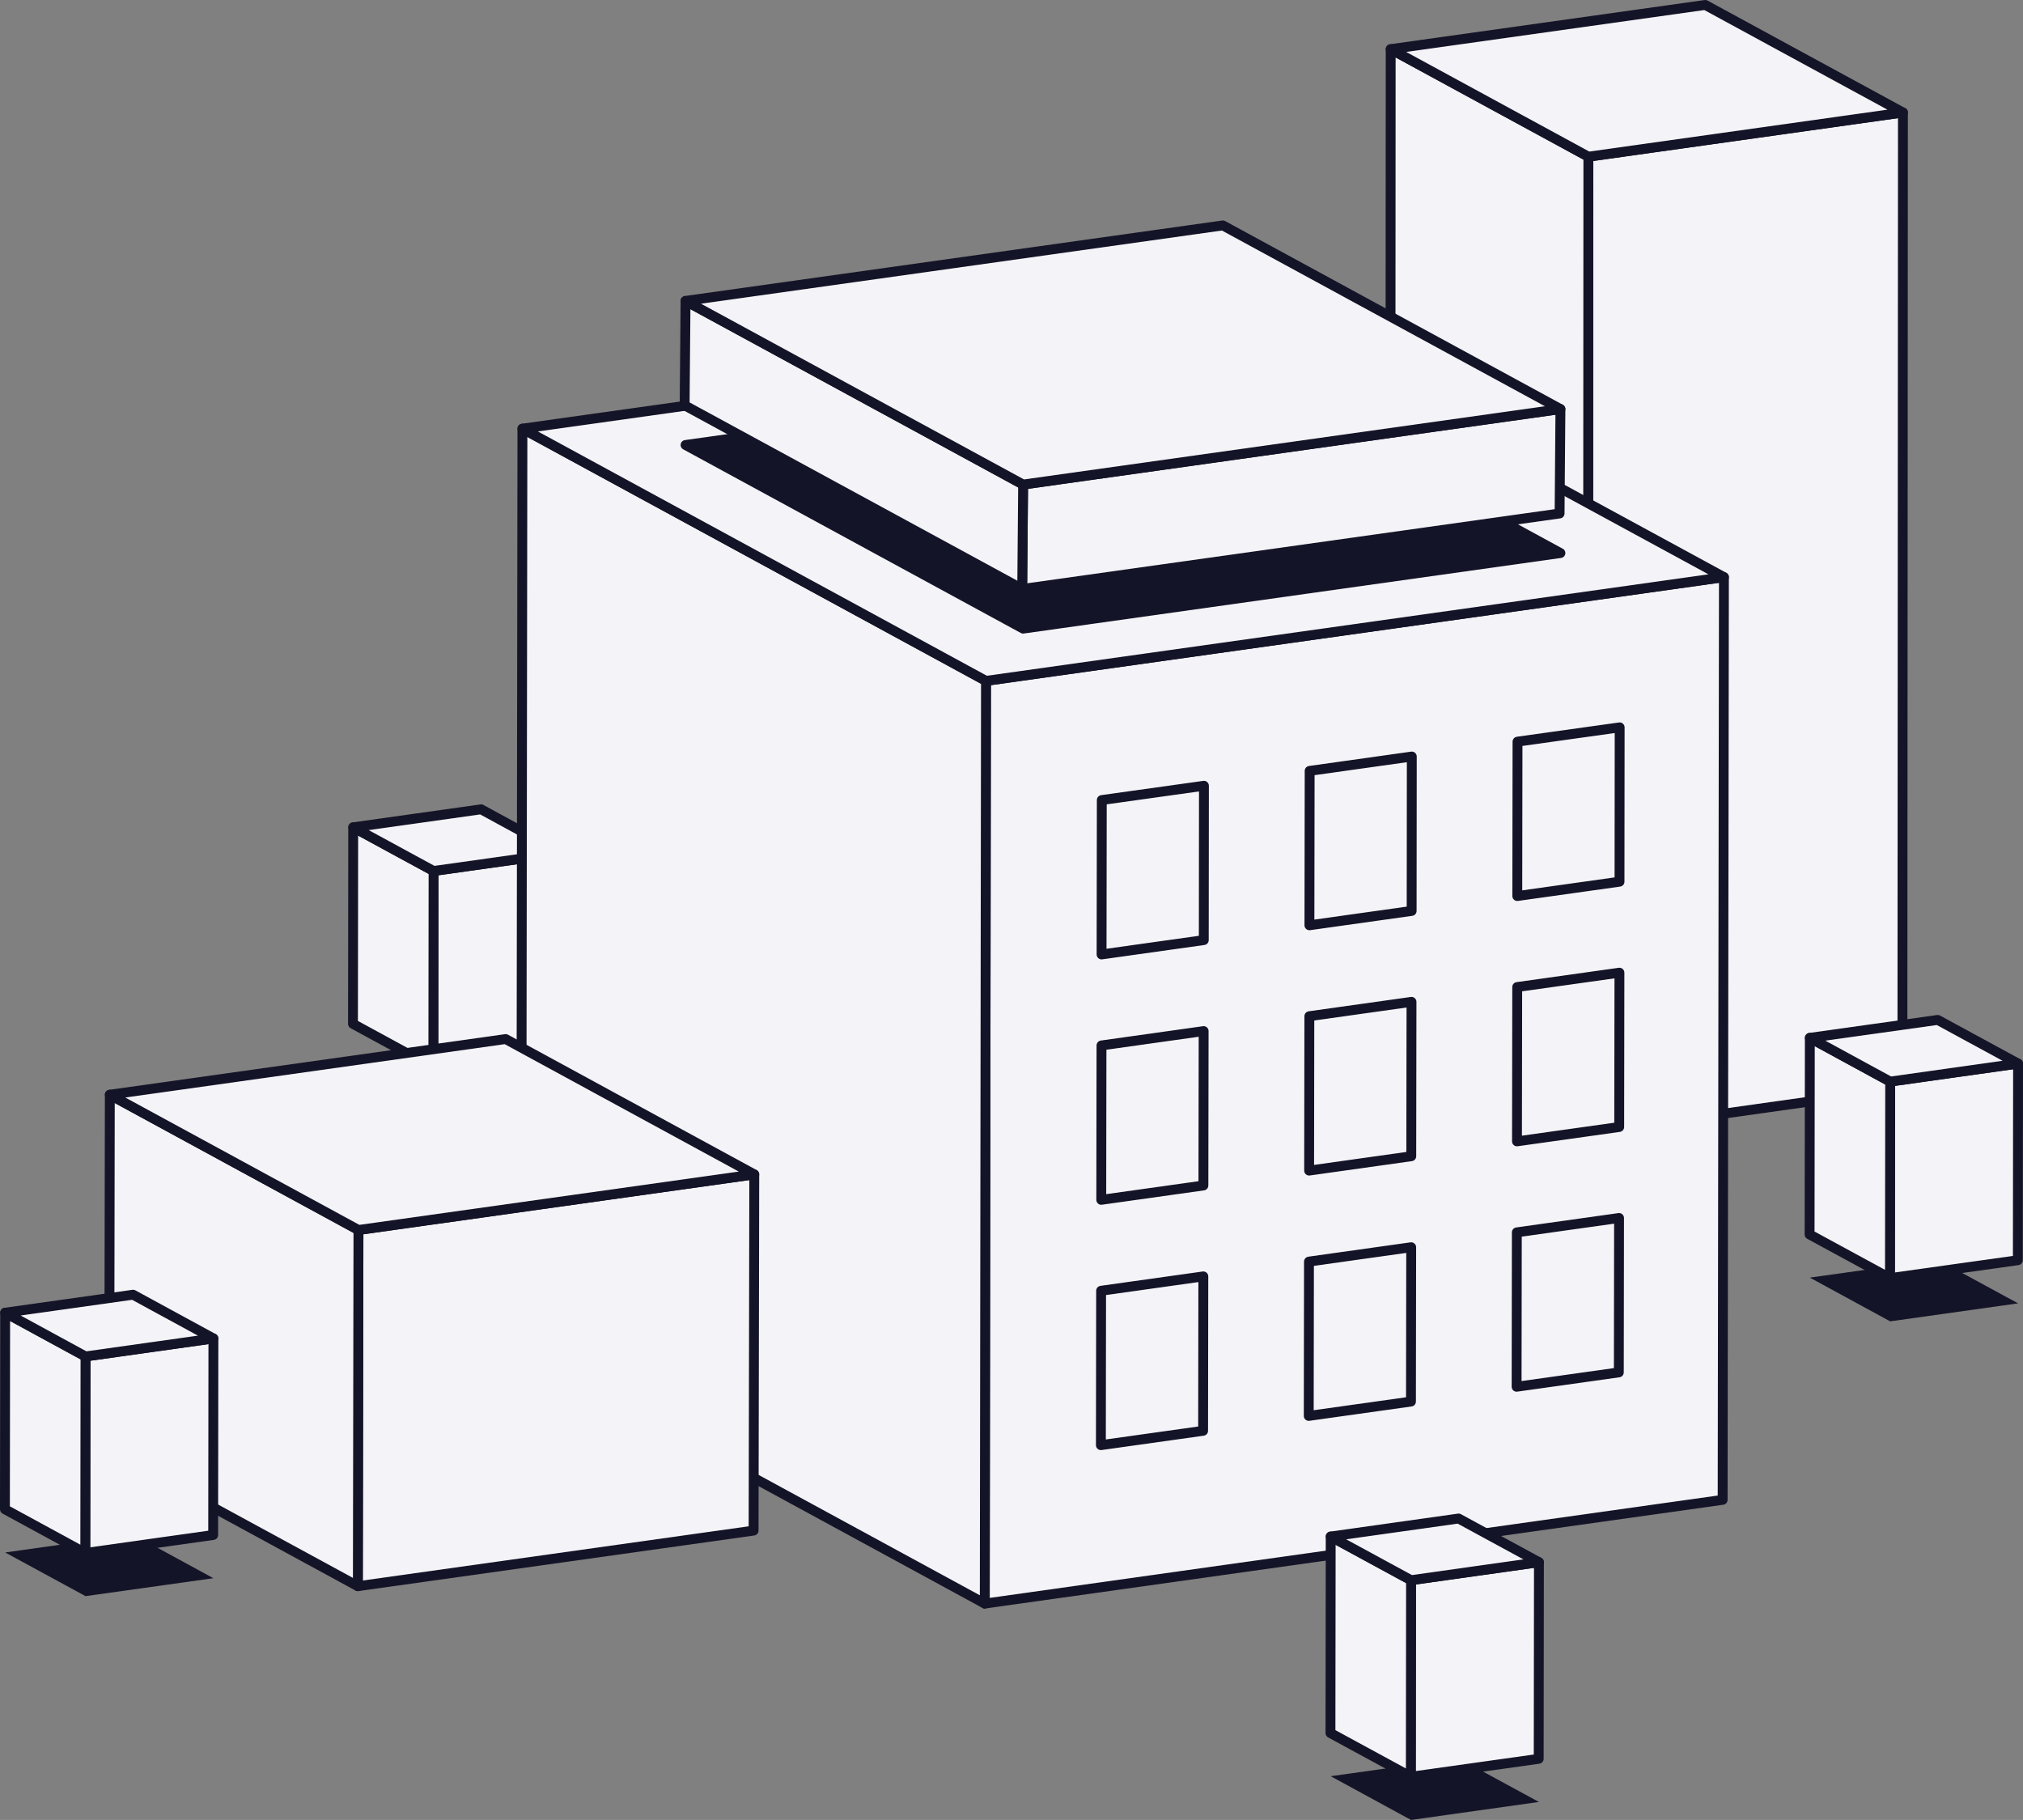 <?xml version="1.0" encoding="UTF-8"?>
<svg id="Warstwa_2" data-name="Warstwa 2" xmlns="http://www.w3.org/2000/svg" viewBox="0 0 266.38 239.63">
  <rect x="0" y="0" width="266.38" height="239.63" fill="#808080" stroke="none"/>
  <defs>
    <style>
      .cls-1, .cls-2 {
        fill: #141428;
      }

      .cls-2, .cls-3 {
        stroke: #141428;
        stroke-linejoin: round;
        stroke-width: 1.3px;
      }

      .cls-3 {
        fill: #f4f4f8;
      }

      .cls-4 {
        isolation: isolate;
      }
    </style>
  </defs>
  <g id="Warstwa_1-2" data-name="Warstwa 1">
    <g>
      <g class="cls-4">
        <polygon class="cls-2" points="57.09 146.25 46.51 140.5 63.35 138.13 73.93 143.89 57.09 146.25"/>
        <polygon class="cls-3" points="73.93 112.32 73.9 138.2 57.06 140.57 57.09 114.68 73.93 112.32"/>
        <polygon class="cls-3" points="57.06 140.57 46.48 134.81 46.51 108.93 57.09 114.68 57.06 140.57"/>
        <polygon class="cls-3" points="57.09 114.68 46.51 108.93 63.35 106.56 73.93 112.32 57.09 114.68"/>
      </g>
      <g class="cls-4">
        <polygon class="cls-3" points="250.57 14.81 250.5 143.32 209.08 149.15 209.15 20.63 250.57 14.81"/>
        <polygon class="cls-3" points="209.08 149.15 183.05 134.99 183.12 6.47 209.15 20.63 209.08 149.15"/>
        <polygon class="cls-3" points="209.15 20.63 183.12 6.47 224.54 .65 250.57 14.81 209.15 20.63"/>
      </g>
      <g class="cls-4">
        <polygon class="cls-1" points="248.89 173.98 238.31 168.22 255.15 165.86 265.73 171.61 248.89 173.98"/>
        <polygon class="cls-3" points="265.73 140.04 265.7 165.93 248.86 168.29 248.89 142.41 265.73 140.04"/>
        <polygon class="cls-3" points="248.86 168.29 238.28 162.54 238.31 136.65 248.89 142.41 248.86 168.29"/>
        <polygon class="cls-3" points="248.89 142.41 238.31 136.65 255.15 134.29 265.73 140.04 248.89 142.41"/>
      </g>
      <g class="cls-4">
        <polygon class="cls-3" points="227 75.99 226.83 197.48 129.67 211.14 129.83 89.65 227 75.99"/>
        <polygon class="cls-3" points="129.67 211.14 68.63 177.93 68.79 56.44 129.83 89.65 129.67 211.14"/>
        <polygon class="cls-3" points="129.83 89.65 68.79 56.44 165.95 42.79 227 75.99 129.83 89.65"/>
        <g>
          <polygon class="cls-3" points="213.27 95.77 213.25 116.09 199.79 117.98 199.82 97.65 213.27 95.77"/>
          <polygon class="cls-3" points="185.9 99.61 185.88 119.94 172.42 121.83 172.45 101.5 185.9 99.61"/>
          <polygon class="cls-3" points="158.53 103.46 158.51 123.78 145.05 125.67 145.08 105.34 158.53 103.46"/>
          <polygon class="cls-3" points="158.45 168.06 158.42 188.39 144.96 190.28 144.99 169.95 158.45 168.06"/>
          <polygon class="cls-3" points="158.49 135.76 158.46 156.09 145.01 157.98 145.04 137.65 158.49 135.76"/>
          <polygon class="cls-3" points="213.24 128.07 213.21 148.39 199.75 150.28 199.78 129.96 213.24 128.07"/>
          <polygon class="cls-3" points="185.86 131.91 185.83 152.24 172.38 154.13 172.41 133.8 185.86 131.91"/>
          <polygon class="cls-3" points="213.19 160.37 213.16 180.7 199.7 182.59 199.73 162.26 213.19 160.37"/>
          <polygon class="cls-3" points="185.82 164.22 185.79 184.54 172.33 186.43 172.36 166.11 185.82 164.22"/>
        </g>
      </g>
      <g class="cls-4">
        <polygon class="cls-3" points="99.32 154.63 99.23 201.53 47.12 208.85 47.2 161.95 99.32 154.63"/>
        <polygon class="cls-3" points="47.12 208.85 14.38 191.04 14.46 144.14 47.2 161.95 47.12 208.85"/>
        <polygon class="cls-3" points="47.2 161.95 14.46 144.14 66.58 136.81 99.32 154.63 47.2 161.95"/>
      </g>
      <g class="cls-4">
        <polygon class="cls-2" points="134.72 82.77 90.27 58.59 161.02 48.64 205.47 72.82 134.72 82.77"/>
        <polygon class="cls-3" points="205.47 53.86 205.36 67.61 134.6 77.55 134.72 63.8 205.47 53.86"/>
        <polygon class="cls-3" points="134.6 77.55 90.15 53.37 90.27 39.62 134.72 63.8 134.6 77.55"/>
        <polygon class="cls-3" points="134.72 63.8 90.27 39.62 161.02 29.68 205.47 53.86 134.72 63.8"/>
      </g>
      <g class="cls-4">
        <polygon class="cls-1" points="185.8 239.63 175.22 233.87 192.06 231.51 202.64 237.26 185.8 239.63"/>
        <polygon class="cls-3" points="202.64 205.69 202.61 231.58 185.77 233.94 185.8 208.06 202.64 205.69"/>
        <polygon class="cls-3" points="185.77 233.94 175.19 228.19 175.22 202.31 185.8 208.06 185.77 233.94"/>
        <polygon class="cls-3" points="185.8 208.06 175.22 202.31 192.06 199.94 202.64 205.69 185.8 208.06"/>
      </g>
      <g class="cls-4">
        <polygon class="cls-1" points="11.26 210.16 .68 204.41 17.52 202.04 28.1 207.8 11.26 210.16"/>
        <polygon class="cls-3" points="28.1 176.23 28.07 202.11 11.23 204.48 11.26 178.6 28.1 176.23"/>
        <polygon class="cls-3" points="11.23 204.48 .65 198.72 .68 172.84 11.26 178.6 11.23 204.48"/>
        <polygon class="cls-3" points="11.26 178.6 .68 172.84 17.52 170.47 28.1 176.23 11.26 178.6"/>
      </g>
    </g>
  </g>
</svg>